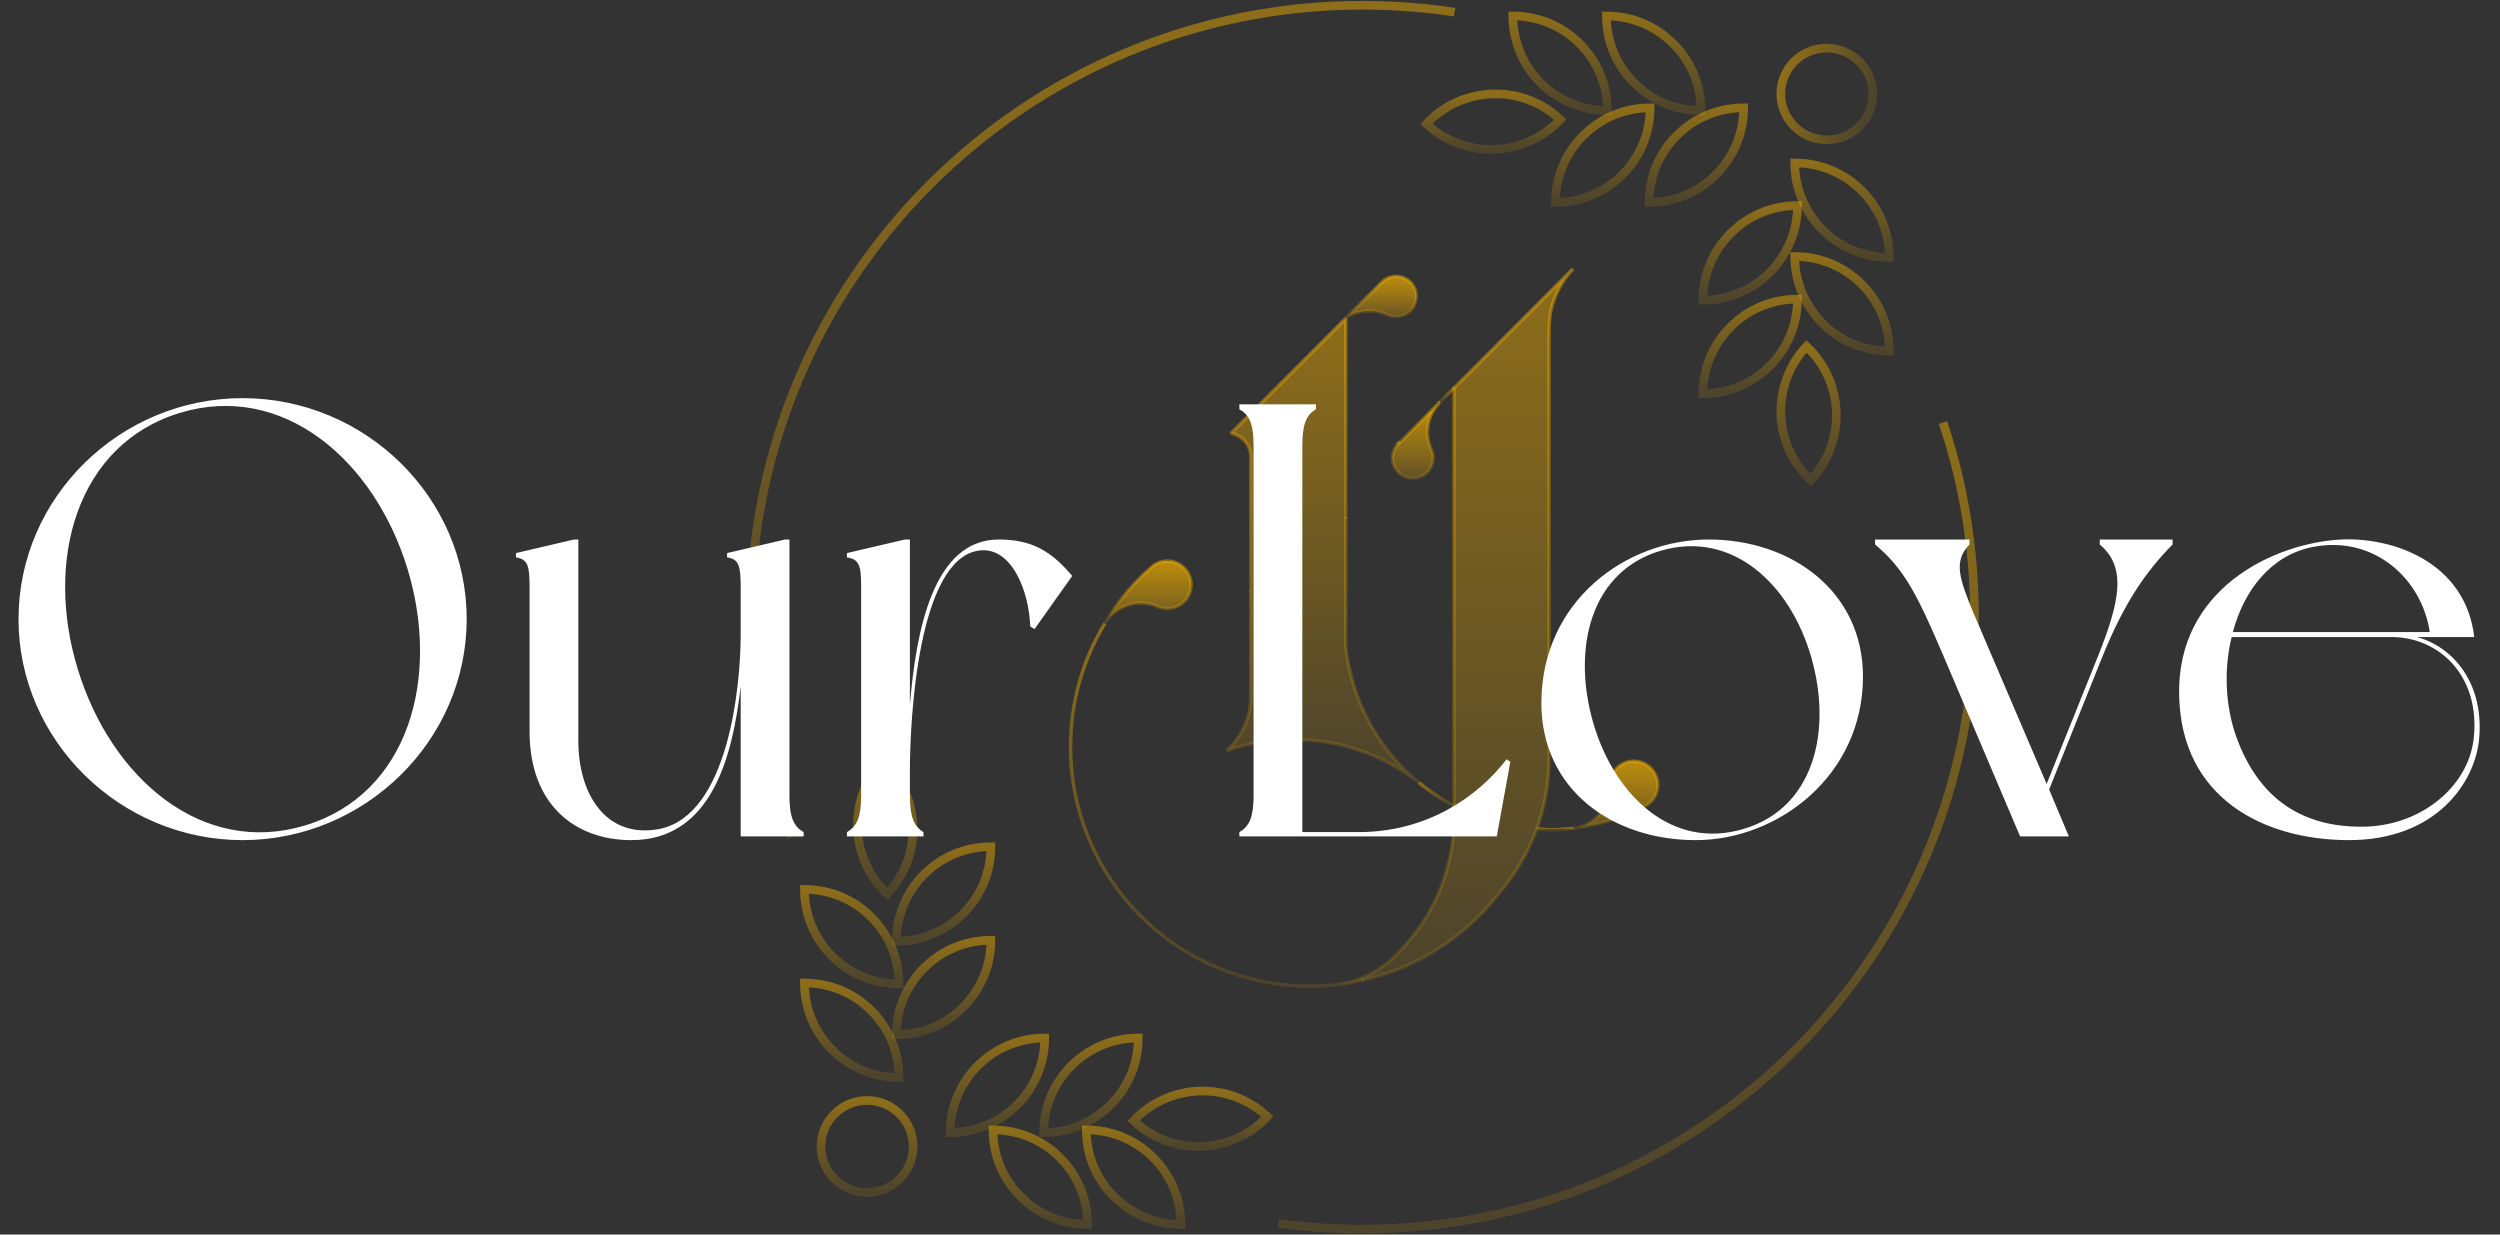 <svg width="810" height="400" viewBox="0 0 810 400" fill="none" xmlns="http://www.w3.org/2000/svg">
<rect x="0" y="0" width="810" height="400" fill="#333333" stroke="none"/>
<g clip-path="url(#clip0_354_200)">
<path d="M466.189 130.632C466.257 130.564 466.325 130.495 466.394 130.427C466.462 130.359 466.53 130.291 466.598 130.223" stroke="url(#paint0_linear_354_200)" stroke-opacity="0.5" stroke-width="1.122" stroke-miterlimit="10"/>
<path d="M405.164 191.725L404.96 191.929" stroke="url(#paint1_linear_354_200)" stroke-opacity="0.5" stroke-width="1.122" stroke-miterlimit="10"/>
<path d="M501.946 105.227C501.878 106.317 501.878 107.407 501.946 108.428H501.878V218.423V245.871C501.878 262.353 495.884 277.473 485.941 289.12C475.18 303.218 459.651 313.434 441.806 317.521C438.946 318.202 435.949 318.679 432.952 319.019C438.742 318.27 444.122 316.022 448.549 312.685C448.617 312.617 448.685 312.549 448.822 312.481C450.456 311.255 452.023 309.825 453.385 308.258C464.35 297.088 471.093 281.832 471.093 264.941V125.728L509.642 87.111C506.033 90.924 503.444 95.76 502.355 101.141C502.219 102.503 502.014 103.865 501.946 105.227Z" fill="url(#paint2_linear_354_200)" fill-opacity="0.5"/>
<path d="M501.946 105.227C501.878 106.317 501.878 107.407 501.946 108.428H501.878V218.423V245.871C501.878 262.353 495.884 277.473 485.941 289.12C475.18 303.218 459.651 313.434 441.806 317.521C438.946 318.202 435.949 318.679 432.952 319.019C438.742 318.27 444.122 316.022 448.549 312.685C448.617 312.617 448.685 312.549 448.822 312.481C450.456 311.255 452.023 309.825 453.385 308.258C464.35 297.088 471.093 281.832 471.093 264.941V125.728L509.642 87.111C506.033 90.924 503.444 95.76 502.355 101.141C502.219 102.503 502.014 103.865 501.946 105.227Z" stroke="url(#paint3_linear_354_200)" stroke-opacity="0.5" stroke-width="1.122" stroke-miterlimit="10" stroke-linejoin="bevel"/>
<path d="M471.297 125.524C470.14 126.681 467.62 129.27 466.666 130.155L471.297 125.524Z" stroke="url(#paint4_linear_354_200)" stroke-opacity="0.5" stroke-width="1.122" stroke-miterlimit="10" stroke-linejoin="bevel"/>
<path d="M435.949 167.683V167.752" stroke="url(#paint5_linear_354_200)" stroke-opacity="0.5" stroke-width="1.122" stroke-miterlimit="10"/>
<path d="M458.902 96.033C458.902 99.71 455.973 102.639 452.295 102.639C451.274 102.639 450.32 102.435 449.435 101.958C448.072 101.345 446.574 100.936 445.008 100.8C444.667 100.732 444.258 100.732 443.85 100.732C440.853 100.732 438.129 101.481 435.881 103.116L447.187 91.946L448.209 90.993C449.366 90.107 450.797 89.562 452.363 89.562C453.521 89.562 454.679 89.903 455.632 90.448C457.539 91.469 458.902 93.581 458.902 96.033Z" fill="url(#paint6_linear_354_200)" fill-opacity="0.5"/>
<path d="M458.902 96.033C458.902 99.71 455.973 102.639 452.295 102.639C451.274 102.639 450.32 102.435 449.435 101.958C448.072 101.345 446.574 100.936 445.008 100.8C444.667 100.732 444.258 100.732 443.85 100.732C440.853 100.732 438.129 101.481 435.881 103.116L447.187 91.946L448.209 90.993C449.366 90.107 450.797 89.562 452.363 89.562C453.521 89.562 454.679 89.903 455.632 90.448C457.539 91.469 458.902 93.581 458.902 96.033Z" fill="url(#paint7_linear_354_200)" fill-opacity="0.5" stroke="url(#paint8_linear_354_200)" stroke-opacity="0.5" stroke-width="1.122" stroke-miterlimit="10" stroke-linejoin="bevel"/>
<path d="M459.719 253.567C456.586 251.115 453.181 248.936 449.639 247.097C449.23 246.893 448.754 246.62 448.345 246.416L448.277 246.348C444.395 244.441 440.308 242.942 436.017 241.784C430.569 240.354 424.916 239.605 419.058 239.605C414.291 239.605 409.659 240.082 405.232 241.035C402.576 241.58 399.92 242.329 397.4 243.215C402.236 238.856 405.232 232.59 405.232 225.711V147.999C405.232 145.956 404.483 144.185 403.189 142.755C402.031 141.529 400.533 140.644 398.83 140.371L405.232 133.969L434.383 104.819L436.017 103.184V209.229C436.29 212.089 436.766 214.882 437.448 217.674C440.24 229.593 446.302 240.286 454.543 248.8C456.109 250.434 457.88 252.001 459.719 253.567Z" fill="url(#paint9_linear_354_200)" fill-opacity="0.5"/>
<path d="M459.719 253.567C456.586 251.115 453.181 248.936 449.639 247.097C449.23 246.893 448.754 246.62 448.345 246.416L448.277 246.348C444.395 244.441 440.308 242.942 436.017 241.784C430.569 240.354 424.916 239.605 419.058 239.605C414.291 239.605 409.659 240.082 405.232 241.035C402.576 241.58 399.92 242.329 397.4 243.215C402.236 238.856 405.232 232.59 405.232 225.711V147.999C405.232 145.956 404.483 144.185 403.189 142.755C402.031 141.529 400.533 140.644 398.83 140.371L405.232 133.969L434.383 104.819L436.017 103.184V209.229C436.29 212.089 436.766 214.882 437.448 217.674C440.24 229.593 446.302 240.286 454.543 248.8C456.109 250.434 457.88 252.001 459.719 253.567Z" stroke="url(#paint10_linear_354_200)" stroke-opacity="0.5" stroke-width="1.122" stroke-miterlimit="10" stroke-linejoin="bevel"/>
<path d="M463.874 145.956C464.214 146.705 464.35 147.523 464.35 148.408C464.35 152.086 461.354 155.014 457.744 155.014C455.292 155.014 453.112 153.652 452.023 151.677C451.478 150.724 451.137 149.634 451.137 148.408C451.137 146.841 451.682 145.411 452.568 144.321L452.636 144.253L453.589 143.3L453.657 143.232L466.257 130.632C463.942 133.084 462.511 136.353 462.511 139.963C462.511 140.371 462.511 140.712 462.58 141.12C462.716 142.619 463.056 143.981 463.601 145.275V145.343C463.669 145.547 463.805 145.752 463.874 145.956Z" fill="url(#paint11_linear_354_200)" fill-opacity="0.5"/>
<path d="M463.874 145.956C464.214 146.705 464.35 147.523 464.35 148.408C464.35 152.086 461.354 155.014 457.744 155.014C455.292 155.014 453.112 153.652 452.023 151.677C451.478 150.724 451.137 149.634 451.137 148.408C451.137 146.841 451.682 145.411 452.568 144.321L452.636 144.253L453.589 143.3L453.657 143.232L466.257 130.632C463.942 133.084 462.511 136.353 462.511 139.963C462.511 140.371 462.511 140.712 462.58 141.12C462.716 142.619 463.056 143.981 463.601 145.275V145.343C463.669 145.547 463.805 145.752 463.874 145.956Z" fill="url(#paint12_linear_354_200)" fill-opacity="0.5" stroke="url(#paint13_linear_354_200)" stroke-opacity="0.5" stroke-width="1.122" stroke-miterlimit="10" stroke-linejoin="bevel"/>
<path d="M459.719 253.567C460.332 254.044 460.877 254.521 461.49 254.929C461.49 254.929 461.49 254.929 461.558 254.997C464.555 257.313 467.824 259.424 471.229 261.195" stroke="url(#paint14_linear_354_200)" stroke-opacity="0.5" stroke-width="1.122" stroke-miterlimit="10"/>
<path d="M435.949 167.683C435.949 167.819 435.949 167.955 435.881 168.091" stroke="url(#paint15_linear_354_200)" stroke-opacity="0.5" stroke-width="1.122" stroke-miterlimit="10"/>
<path d="M497.928 268.619L502.15 268.823C504.67 268.823 507.122 268.687 509.574 268.415C509.71 268.415 509.779 268.415 509.915 268.347" stroke="url(#paint16_linear_354_200)" stroke-opacity="0.5" stroke-width="1.122" stroke-miterlimit="10"/>
<path d="M466.189 130.632C466.257 130.564 466.325 130.495 466.394 130.427C466.462 130.359 466.53 130.291 466.598 130.223" stroke="url(#paint17_linear_354_200)" stroke-opacity="0.5" stroke-width="1.122" stroke-miterlimit="10"/>
<path d="M537.158 254.384C537.158 257.245 535.592 259.765 533.208 261.127C533.208 261.127 533.208 261.127 533.14 261.127C533.003 261.195 532.867 261.263 532.663 261.332C532.663 261.332 532.595 261.331 532.595 261.4C525.648 265.009 517.952 267.393 509.847 268.347C516.521 267.529 521.629 261.808 521.629 254.929V254.793C521.629 254.589 521.629 254.453 521.629 254.248C521.697 250.026 525.103 246.62 529.394 246.62C533.685 246.688 537.158 250.162 537.158 254.384Z" fill="url(#paint18_linear_354_200)" fill-opacity="0.5"/>
<path d="M537.158 254.384C537.158 257.245 535.592 259.765 533.208 261.127C533.208 261.127 533.208 261.127 533.14 261.127C533.003 261.195 532.867 261.263 532.663 261.332C532.663 261.332 532.595 261.331 532.595 261.4C525.648 265.009 517.952 267.393 509.847 268.347C516.521 267.529 521.629 261.808 521.629 254.929V254.793C521.629 254.589 521.629 254.453 521.629 254.248C521.697 250.026 525.103 246.62 529.394 246.62C533.685 246.688 537.158 250.162 537.158 254.384Z" fill="url(#paint19_linear_354_200)" fill-opacity="0.5" stroke="url(#paint20_linear_354_200)" stroke-opacity="0.5" stroke-width="1.122" stroke-miterlimit="10" stroke-linejoin="bevel"/>
<path d="M385.821 190.839C385.072 195.062 381.054 197.855 376.831 197.105C376.286 197.037 375.81 196.833 375.333 196.697C375.333 196.697 375.333 196.697 375.265 196.697C375.197 196.629 375.06 196.629 374.992 196.56C374.992 196.56 374.924 196.56 374.924 196.492C373.971 196.084 373.017 195.811 371.995 195.607C367.568 194.79 363.21 196.288 360.213 199.217C359.464 199.898 358.782 200.715 358.238 201.601C358.169 201.737 358.101 201.873 358.033 202.009C358.578 200.988 359.191 199.966 359.804 199.012C363.414 193.291 367.909 188.183 372.949 183.892C373.153 183.756 373.29 183.62 373.494 183.416C373.494 183.416 373.562 183.416 373.562 183.347C375.197 182.122 377.376 181.509 379.556 181.917C383.778 182.666 386.571 186.685 385.821 190.839Z" fill="url(#paint21_linear_354_200)" fill-opacity="0.5"/>
<path d="M385.821 190.839C385.072 195.062 381.054 197.855 376.831 197.105C376.286 197.037 375.81 196.833 375.333 196.697C375.333 196.697 375.333 196.697 375.265 196.697C375.197 196.629 375.06 196.629 374.992 196.56C374.992 196.56 374.924 196.56 374.924 196.492C373.971 196.084 373.017 195.811 371.995 195.607C367.568 194.79 363.21 196.288 360.213 199.217C359.464 199.898 358.782 200.715 358.238 201.601C358.169 201.737 358.101 201.873 358.033 202.009C358.578 200.988 359.191 199.966 359.804 199.012C363.414 193.291 367.909 188.183 372.949 183.892C373.153 183.756 373.29 183.62 373.494 183.416C373.494 183.416 373.562 183.416 373.562 183.347C375.197 182.122 377.376 181.509 379.556 181.917C383.778 182.666 386.571 186.685 385.821 190.839Z" fill="url(#paint22_linear_354_200)" fill-opacity="0.5" stroke="url(#paint23_linear_354_200)" stroke-opacity="0.5" stroke-width="1.122" stroke-miterlimit="10" stroke-linejoin="bevel"/>
<path d="M453.589 143.232L452.568 144.253C452.908 143.845 453.249 143.504 453.589 143.232Z" stroke="url(#paint24_linear_354_200)" stroke-opacity="0.5" stroke-width="1.122" stroke-miterlimit="10"/>
<path d="M432.952 319.087C432.135 319.155 431.318 319.224 430.501 319.292C428.457 319.428 426.482 319.496 424.371 319.496C381.531 319.496 346.864 284.761 346.864 241.989C346.864 227.345 350.882 213.656 357.965 202.009" stroke="url(#paint25_linear_354_200)" stroke-opacity="0.5" stroke-width="1.122" stroke-miterlimit="10" stroke-linejoin="round"/>
<path d="M441.466 317.725C441.534 317.657 441.67 317.589 441.738 317.521" stroke="url(#paint26_linear_354_200)" stroke-opacity="0.5" stroke-width="1.122" stroke-miterlimit="10" stroke-linejoin="round"/>
<path d="M291.287 349.123C274.396 349.123 260.638 335.433 260.638 318.474C269.084 318.474 276.78 321.88 282.297 327.465C287.882 332.981 291.287 340.678 291.287 349.123Z" stroke="url(#paint27_linear_354_200)" stroke-opacity="0.5" stroke-width="2.806" stroke-miterlimit="10"/>
<path d="M321.05 304.648C304.16 304.648 290.402 318.338 290.402 335.297C298.847 335.297 306.543 331.892 312.06 326.307C317.645 320.722 321.05 313.094 321.05 304.648Z" stroke="url(#paint28_linear_354_200)" stroke-opacity="0.5" stroke-width="2.806" stroke-miterlimit="10"/>
<path d="M291.287 318.815C274.396 318.815 260.638 305.125 260.638 288.166C269.084 288.166 276.78 291.572 282.297 297.156C287.882 302.741 291.287 310.369 291.287 318.815Z" stroke="url(#paint29_linear_354_200)" stroke-opacity="0.5" stroke-width="2.806" stroke-miterlimit="10"/>
<path d="M321.05 274.34C304.16 274.34 290.402 288.03 290.402 304.989C298.847 304.989 306.543 301.584 312.06 295.999C317.645 290.482 321.05 282.786 321.05 274.34Z" stroke="url(#paint30_linear_354_200)" stroke-opacity="0.5" stroke-width="2.806" stroke-miterlimit="10"/>
<path d="M287.473 289.665C275.145 278.086 274.533 258.675 286.111 246.348C292.309 252.137 295.51 259.901 295.782 267.734C296.055 275.566 293.262 283.467 287.473 289.665Z" stroke="url(#paint31_linear_354_200)" stroke-opacity="0.5" stroke-width="2.806" stroke-miterlimit="10"/>
<path d="M307.837 366.967C307.837 350.077 321.527 336.319 338.486 336.319C338.486 344.764 335.081 352.46 329.496 357.977C323.979 363.494 316.351 366.967 307.837 366.967Z" stroke="url(#paint32_linear_354_200)" stroke-opacity="0.5" stroke-width="2.806" stroke-miterlimit="10"/>
<path d="M352.38 396.731C352.38 379.84 338.691 366.082 321.732 366.082C321.732 374.527 325.137 382.224 330.722 387.74C336.239 393.257 343.867 396.731 352.38 396.731Z" stroke="url(#paint33_linear_354_200)" stroke-opacity="0.5" stroke-width="2.806" stroke-miterlimit="10"/>
<path d="M338.146 366.967C338.146 350.077 351.835 336.319 368.794 336.319C368.794 344.764 365.389 352.46 359.804 357.977C354.287 363.494 346.591 366.967 338.146 366.967Z" stroke="url(#paint34_linear_354_200)" stroke-opacity="0.5" stroke-width="2.806" stroke-miterlimit="10"/>
<path d="M382.62 396.731C382.62 379.84 368.931 366.082 351.972 366.082C351.972 374.527 355.377 382.224 360.962 387.74C366.479 393.257 374.175 396.731 382.62 396.731Z" stroke="url(#paint35_linear_354_200)" stroke-opacity="0.5" stroke-width="2.806" stroke-miterlimit="10"/>
<path d="M367.296 363.153C378.874 350.826 398.285 350.213 410.613 361.791C404.824 367.989 397.059 371.19 389.227 371.463C381.394 371.735 373.494 368.943 367.296 363.153Z" stroke="url(#paint36_linear_354_200)" stroke-opacity="0.5" stroke-width="2.806" stroke-miterlimit="10"/>
<path d="M280.935 386.378C289.172 386.378 295.85 379.7 295.85 371.463C295.85 363.225 289.172 356.547 280.935 356.547C272.697 356.547 266.019 363.225 266.019 371.463C266.019 379.7 272.697 386.378 280.935 386.378Z" stroke="url(#paint37_linear_354_200)" stroke-opacity="0.5" stroke-width="2.806" stroke-miterlimit="10"/>
<path d="M581.497 52.784C598.387 52.784 612.145 66.474 612.145 83.433C603.7 83.433 596.004 80.027 590.487 74.442C584.97 68.926 581.497 61.229 581.497 52.784Z" stroke="url(#paint38_linear_354_200)" stroke-opacity="0.5" stroke-width="2.806" stroke-miterlimit="10"/>
<path d="M551.733 97.259C568.624 97.259 582.382 83.569 582.382 66.61C573.937 66.61 566.24 70.015 560.724 75.6C555.207 81.117 551.733 88.813 551.733 97.259Z" stroke="url(#paint39_linear_354_200)" stroke-opacity="0.5" stroke-width="2.806" stroke-miterlimit="10"/>
<path d="M581.497 83.092C598.387 83.092 612.145 96.782 612.145 113.741C603.7 113.741 596.004 110.335 590.487 104.751C584.97 99.166 581.497 91.537 581.497 83.092Z" stroke="url(#paint40_linear_354_200)" stroke-opacity="0.5" stroke-width="2.806" stroke-miterlimit="10"/>
<path d="M551.733 127.567C568.624 127.567 582.382 113.877 582.382 96.918C573.937 96.918 566.24 100.324 560.724 105.908C555.207 111.425 551.733 119.053 551.733 127.567Z" stroke="url(#paint41_linear_354_200)" stroke-opacity="0.5" stroke-width="2.806" stroke-miterlimit="10"/>
<path d="M585.311 112.242C597.638 123.821 598.251 143.232 586.673 155.559C580.475 149.77 577.274 142.006 577.001 134.173C576.797 126.341 579.521 118.372 585.311 112.242Z" stroke="url(#paint42_linear_354_200)" stroke-opacity="0.5" stroke-width="2.806" stroke-miterlimit="10"/>
<path d="M564.946 34.94C564.946 51.83 551.257 65.588 534.298 65.588C534.298 57.143 537.703 49.447 543.288 43.93C548.805 38.345 556.501 34.94 564.946 34.94Z" stroke="url(#paint43_linear_354_200)" stroke-opacity="0.5" stroke-width="2.806" stroke-miterlimit="10"/>
<path d="M520.471 5.176C520.471 22.067 534.161 35.825 551.12 35.825C551.12 27.38 547.715 19.683 542.13 14.166C536.545 8.582 528.917 5.176 520.471 5.176Z" stroke="url(#paint44_linear_354_200)" stroke-opacity="0.5" stroke-width="2.806" stroke-miterlimit="10"/>
<path d="M534.638 34.94C534.638 51.83 520.948 65.588 503.989 65.588C503.989 57.143 507.395 49.447 512.98 43.93C518.565 38.345 526.193 34.94 534.638 34.94Z" stroke="url(#paint45_linear_354_200)" stroke-opacity="0.5" stroke-width="2.806" stroke-miterlimit="10"/>
<path d="M490.163 5.176C490.163 22.067 503.853 35.825 520.812 35.825C520.812 27.38 517.407 19.683 511.822 14.166C506.305 8.582 498.609 5.176 490.163 5.176Z" stroke="url(#paint46_linear_354_200)" stroke-opacity="0.5" stroke-width="2.806" stroke-miterlimit="10"/>
<path d="M505.488 38.754C493.909 51.081 474.498 51.694 462.171 40.116C467.96 33.918 475.724 30.717 483.557 30.444C491.389 30.172 499.29 32.896 505.488 38.754Z" stroke="url(#paint47_linear_354_200)" stroke-opacity="0.5" stroke-width="2.806" stroke-miterlimit="10"/>
<path d="M606.177 34.77C608.553 26.922 604.088 18.624 596.204 16.237C588.319 13.85 580.002 18.277 577.625 26.125C575.249 33.973 579.714 42.271 587.598 44.658C595.482 47.045 603.8 42.618 606.177 34.77Z" stroke="url(#paint48_linear_354_200)" stroke-opacity="0.5" stroke-width="2.806" stroke-miterlimit="10"/>
<path d="M629.513 136.898C636.188 156.717 639.729 177.899 639.729 199.966C639.729 309.484 550.916 398.229 441.466 398.229C432.203 398.229 423.145 397.616 414.223 396.39" stroke="url(#paint49_linear_354_200)" stroke-opacity="0.5" stroke-width="2.806" stroke-miterlimit="10"/>
<path d="M256.416 271.412C247.902 249.276 243.203 225.166 243.203 199.966C243.203 90.516 332.016 1.703 441.466 1.703C451.614 1.703 461.558 2.452 471.297 3.95" stroke="url(#paint50_linear_354_200)" stroke-opacity="0.5" stroke-width="2.806" stroke-miterlimit="10"/>
</g>
<path d="M78.6 129C39 129 6 161 6 200.6C6 240 39 272.2 78.6 272.2C118.2 272.2 151.2 240 151.2 200.6C151.2 161 118.2 129 78.6 129ZM99 267.4C65.6 277.6 36 252.2 25.2 216.8C14.4 181.6 24.8 144 58.2 133.8C91.6 123.6 121.2 149 132 184.2C142.8 219.6 132.4 257.2 99 267.4ZM260.38 269.6C257.18 267.8 255.78 264.8 255.78 257.8V174.8H254.38L235.58 179.2C235.58 179.2 235.58 180.2 235.58 180.6C239.38 181.2 239.98 183.2 239.98 190.2V205.6C239.98 222.4 235.98 264.2 213.58 268.6C196.38 271.8 187.38 257.4 187.38 240V174.8H185.98L167.18 179.2C167.18 179.2 167.18 180.2 167.18 180.6C170.98 181.2 171.58 183.2 171.58 190.2V237C171.58 260.6 186.18 272.2 204.58 272.2C230.58 272.2 237.38 245 239.98 222.4V271H260.38C260.38 271 260.38 270 260.38 269.6ZM323.606 174.8C302.406 174.8 296.806 204.2 294.806 228.4V174.8H293.206L274.406 179.2C274.406 179.2 274.406 180.2 274.406 180.6C278.406 181.2 279.006 183.2 279.006 190.2V257.8C279.006 264.8 277.606 267.8 274.406 269.6C274.406 270 274.406 271 274.406 271H299.206C299.206 271 299.206 270 299.206 269.6C296.206 267.8 294.806 264.8 294.806 257.8V250C294.806 233 297.406 181.4 317.006 178.4C327.806 176.8 333.406 191.6 333.806 203L335.206 203.8L347.406 186.6C340.606 178.6 334.406 174.8 323.606 174.8ZM488.155 246C478.755 258.2 462.355 269.6 440.155 269.6H421.955V144.4C421.955 137.2 423.355 134.4 426.355 132.6C426.355 132.2 426.355 131 426.355 131H401.555C401.555 131 401.555 132.2 401.555 132.6C404.755 134.4 406.155 137.2 406.155 144.4V257.8C406.155 264.8 404.755 267.8 401.555 269.6C401.555 270 401.555 271 401.555 271H484.955L489.355 246.8L488.155 246ZM553.606 174.8C526.806 174.8 499.406 194.8 499.406 227.8C499.406 255.8 522.406 272.2 549.406 272.2C576.206 272.2 603.606 251.2 603.606 219.2C603.606 191.6 580.406 174.8 553.606 174.8ZM564.806 268.6C542.006 275.4 523.206 258.2 516.206 234.2C509.206 210 515.406 185 538.206 178.4C561.006 171.8 579.806 188.8 586.806 212.8C593.806 237 587.606 262 564.806 268.6ZM703.916 176.4V174.8H680.316V176.4C689.116 183.8 686.916 194.8 679.516 213.2L663.116 254L639.316 198.4C634.716 187.2 632.916 181.8 638.116 176.4V174.8H607.516V176.4C617.116 184.4 621.316 193 629.716 212.6L654.516 271H670.316L663.916 255.8L680.916 213.4C688.316 195 695.316 185.2 703.916 176.4ZM783.052 206.4H787.452C787.452 206.4 799.852 206.4 801.652 206.4C798.852 182.2 775.452 174 758.452 174.8C736.452 176 705.052 191 706.052 225.6C706.852 258.6 733.452 272.2 761.052 272.2C789.452 272.2 802.052 253.4 803.252 239.2C804.852 221 794.452 209.4 783.052 206.4ZM749.452 177.2C769.052 173.4 784.652 187.4 787.252 204.8H723.452C727.052 191.2 735.852 179.8 749.452 177.2ZM801.452 239.6C799.452 255.2 784.452 267 767.252 267.8C746.852 268.6 731.852 259.4 724.452 238.4C721.052 228.8 720.452 217 723.052 206.4H774.852C790.052 206.4 803.852 218.8 801.452 239.6Z" fill="white"/>
<defs>
<linearGradient id="paint0_linear_354_200" x1="466.394" y1="130.223" x2="466.394" y2="130.632" gradientUnits="userSpaceOnUse">
<stop stop-color="#E7A800"/>
<stop offset="1" stop-color="#E7A800" stop-opacity="0.28"/>
</linearGradient>
<linearGradient id="paint1_linear_354_200" x1="405.062" y1="191.725" x2="405.062" y2="191.929" gradientUnits="userSpaceOnUse">
<stop stop-color="#E7A800"/>
<stop offset="1" stop-color="#E7A800" stop-opacity="0.28"/>
</linearGradient>
<linearGradient id="paint2_linear_354_200" x1="471.297" y1="87.111" x2="471.297" y2="319.019" gradientUnits="userSpaceOnUse">
<stop stop-color="#E7A800"/>
<stop offset="1" stop-color="#E7A800" stop-opacity="0.28"/>
</linearGradient>
<linearGradient id="paint3_linear_354_200" x1="471.297" y1="87.111" x2="471.297" y2="319.019" gradientUnits="userSpaceOnUse">
<stop stop-color="#E7A800"/>
<stop offset="1" stop-color="#E7A800" stop-opacity="0.28"/>
</linearGradient>
<linearGradient id="paint4_linear_354_200" x1="468.982" y1="125.524" x2="468.982" y2="130.155" gradientUnits="userSpaceOnUse">
<stop stop-color="#E7A800"/>
<stop offset="1" stop-color="#E7A800" stop-opacity="0.28"/>
</linearGradient>
<linearGradient id="paint5_linear_354_200" x1="436.449" y1="167.683" x2="436.449" y2="167.752" gradientUnits="userSpaceOnUse">
<stop stop-color="#E7A800"/>
<stop offset="1" stop-color="#E7A800" stop-opacity="0.28"/>
</linearGradient>
<linearGradient id="paint6_linear_354_200" x1="447.391" y1="89.562" x2="447.391" y2="103.116" gradientUnits="userSpaceOnUse">
<stop stop-color="#E7A800"/>
<stop offset="1" stop-color="#E7A800" stop-opacity="0.28"/>
</linearGradient>
<linearGradient id="paint7_linear_354_200" x1="447.391" y1="89.562" x2="447.391" y2="103.116" gradientUnits="userSpaceOnUse">
<stop stop-color="#E7A800"/>
<stop offset="1" stop-color="#E7A800" stop-opacity="0.28"/>
</linearGradient>
<linearGradient id="paint8_linear_354_200" x1="447.391" y1="89.562" x2="447.391" y2="103.116" gradientUnits="userSpaceOnUse">
<stop stop-color="#E7A800"/>
<stop offset="1" stop-color="#E7A800" stop-opacity="0.28"/>
</linearGradient>
<linearGradient id="paint9_linear_354_200" x1="428.559" y1="103.184" x2="428.559" y2="253.567" gradientUnits="userSpaceOnUse">
<stop stop-color="#E7A800"/>
<stop offset="1" stop-color="#E7A800" stop-opacity="0.28"/>
</linearGradient>
<linearGradient id="paint10_linear_354_200" x1="428.559" y1="103.184" x2="428.559" y2="253.567" gradientUnits="userSpaceOnUse">
<stop stop-color="#E7A800"/>
<stop offset="1" stop-color="#E7A800" stop-opacity="0.28"/>
</linearGradient>
<linearGradient id="paint11_linear_354_200" x1="458.697" y1="130.632" x2="458.697" y2="155.014" gradientUnits="userSpaceOnUse">
<stop stop-color="#E7A800"/>
<stop offset="1" stop-color="#E7A800" stop-opacity="0.28"/>
</linearGradient>
<linearGradient id="paint12_linear_354_200" x1="458.697" y1="130.632" x2="458.697" y2="155.014" gradientUnits="userSpaceOnUse">
<stop stop-color="#E7A800"/>
<stop offset="1" stop-color="#E7A800" stop-opacity="0.28"/>
</linearGradient>
<linearGradient id="paint13_linear_354_200" x1="458.697" y1="130.632" x2="458.697" y2="155.014" gradientUnits="userSpaceOnUse">
<stop stop-color="#E7A800"/>
<stop offset="1" stop-color="#E7A800" stop-opacity="0.28"/>
</linearGradient>
<linearGradient id="paint14_linear_354_200" x1="465.474" y1="253.567" x2="465.474" y2="261.195" gradientUnits="userSpaceOnUse">
<stop stop-color="#E7A800"/>
<stop offset="1" stop-color="#E7A800" stop-opacity="0.28"/>
</linearGradient>
<linearGradient id="paint15_linear_354_200" x1="435.915" y1="167.683" x2="435.915" y2="168.091" gradientUnits="userSpaceOnUse">
<stop stop-color="#E7A800"/>
<stop offset="1" stop-color="#E7A800" stop-opacity="0.28"/>
</linearGradient>
<linearGradient id="paint16_linear_354_200" x1="503.921" y1="268.347" x2="503.921" y2="268.823" gradientUnits="userSpaceOnUse">
<stop stop-color="#E7A800"/>
<stop offset="1" stop-color="#E7A800" stop-opacity="0.28"/>
</linearGradient>
<linearGradient id="paint17_linear_354_200" x1="466.394" y1="130.223" x2="466.394" y2="130.632" gradientUnits="userSpaceOnUse">
<stop stop-color="#E7A800"/>
<stop offset="1" stop-color="#E7A800" stop-opacity="0.28"/>
</linearGradient>
<linearGradient id="paint18_linear_354_200" x1="523.502" y1="246.62" x2="523.502" y2="268.347" gradientUnits="userSpaceOnUse">
<stop stop-color="#E7A800"/>
<stop offset="1" stop-color="#E7A800" stop-opacity="0.28"/>
</linearGradient>
<linearGradient id="paint19_linear_354_200" x1="523.502" y1="246.62" x2="523.502" y2="268.347" gradientUnits="userSpaceOnUse">
<stop stop-color="#E7A800"/>
<stop offset="1" stop-color="#E7A800" stop-opacity="0.28"/>
</linearGradient>
<linearGradient id="paint20_linear_354_200" x1="523.502" y1="246.62" x2="523.502" y2="268.347" gradientUnits="userSpaceOnUse">
<stop stop-color="#E7A800"/>
<stop offset="1" stop-color="#E7A800" stop-opacity="0.28"/>
</linearGradient>
<linearGradient id="paint21_linear_354_200" x1="371.988" y1="181.791" x2="371.988" y2="202.009" gradientUnits="userSpaceOnUse">
<stop stop-color="#E7A800"/>
<stop offset="1" stop-color="#E7A800" stop-opacity="0.28"/>
</linearGradient>
<linearGradient id="paint22_linear_354_200" x1="371.988" y1="181.791" x2="371.988" y2="202.009" gradientUnits="userSpaceOnUse">
<stop stop-color="#E7A800"/>
<stop offset="1" stop-color="#E7A800" stop-opacity="0.28"/>
</linearGradient>
<linearGradient id="paint23_linear_354_200" x1="371.988" y1="181.791" x2="371.988" y2="202.009" gradientUnits="userSpaceOnUse">
<stop stop-color="#E7A800"/>
<stop offset="1" stop-color="#E7A800" stop-opacity="0.28"/>
</linearGradient>
<linearGradient id="paint24_linear_354_200" x1="453.078" y1="143.232" x2="453.078" y2="144.253" gradientUnits="userSpaceOnUse">
<stop stop-color="#E7A800"/>
<stop offset="1" stop-color="#E7A800" stop-opacity="0.28"/>
</linearGradient>
<linearGradient id="paint25_linear_354_200" x1="389.908" y1="202.009" x2="389.908" y2="319.496" gradientUnits="userSpaceOnUse">
<stop stop-color="#E7A800"/>
<stop offset="1" stop-color="#E7A800" stop-opacity="0.28"/>
</linearGradient>
<linearGradient id="paint26_linear_354_200" x1="441.602" y1="317.521" x2="441.602" y2="317.725" gradientUnits="userSpaceOnUse">
<stop stop-color="#E7A800"/>
<stop offset="1" stop-color="#E7A800" stop-opacity="0.28"/>
</linearGradient>
<linearGradient id="paint27_linear_354_200" x1="275.963" y1="318.474" x2="275.963" y2="349.123" gradientUnits="userSpaceOnUse">
<stop stop-color="#E7A800"/>
<stop offset="1" stop-color="#E7A800" stop-opacity="0.28"/>
</linearGradient>
<linearGradient id="paint28_linear_354_200" x1="305.726" y1="304.648" x2="305.726" y2="335.297" gradientUnits="userSpaceOnUse">
<stop stop-color="#E7A800"/>
<stop offset="1" stop-color="#E7A800" stop-opacity="0.28"/>
</linearGradient>
<linearGradient id="paint29_linear_354_200" x1="275.963" y1="288.166" x2="275.963" y2="318.815" gradientUnits="userSpaceOnUse">
<stop stop-color="#E7A800"/>
<stop offset="1" stop-color="#E7A800" stop-opacity="0.28"/>
</linearGradient>
<linearGradient id="paint30_linear_354_200" x1="305.726" y1="274.34" x2="305.726" y2="304.989" gradientUnits="userSpaceOnUse">
<stop stop-color="#E7A800"/>
<stop offset="1" stop-color="#E7A800" stop-opacity="0.28"/>
</linearGradient>
<linearGradient id="paint31_linear_354_200" x1="286.806" y1="246.348" x2="286.806" y2="289.665" gradientUnits="userSpaceOnUse">
<stop stop-color="#E7A800"/>
<stop offset="1" stop-color="#E7A800" stop-opacity="0.28"/>
</linearGradient>
<linearGradient id="paint32_linear_354_200" x1="323.162" y1="336.319" x2="323.162" y2="366.967" gradientUnits="userSpaceOnUse">
<stop stop-color="#E7A800"/>
<stop offset="1" stop-color="#E7A800" stop-opacity="0.28"/>
</linearGradient>
<linearGradient id="paint33_linear_354_200" x1="337.056" y1="366.082" x2="337.056" y2="396.731" gradientUnits="userSpaceOnUse">
<stop stop-color="#E7A800"/>
<stop offset="1" stop-color="#E7A800" stop-opacity="0.28"/>
</linearGradient>
<linearGradient id="paint34_linear_354_200" x1="353.47" y1="336.319" x2="353.47" y2="366.967" gradientUnits="userSpaceOnUse">
<stop stop-color="#E7A800"/>
<stop offset="1" stop-color="#E7A800" stop-opacity="0.28"/>
</linearGradient>
<linearGradient id="paint35_linear_354_200" x1="367.296" y1="366.082" x2="367.296" y2="396.731" gradientUnits="userSpaceOnUse">
<stop stop-color="#E7A800"/>
<stop offset="1" stop-color="#E7A800" stop-opacity="0.28"/>
</linearGradient>
<linearGradient id="paint36_linear_354_200" x1="388.954" y1="353.492" x2="388.954" y2="371.481" gradientUnits="userSpaceOnUse">
<stop stop-color="#E7A800"/>
<stop offset="1" stop-color="#E7A800" stop-opacity="0.28"/>
</linearGradient>
<linearGradient id="paint37_linear_354_200" x1="280.935" y1="356.547" x2="280.935" y2="386.378" gradientUnits="userSpaceOnUse">
<stop stop-color="#E7A800"/>
<stop offset="1" stop-color="#E7A800" stop-opacity="0.28"/>
</linearGradient>
<linearGradient id="paint38_linear_354_200" x1="596.821" y1="52.784" x2="596.821" y2="83.433" gradientUnits="userSpaceOnUse">
<stop stop-color="#E7A800"/>
<stop offset="1" stop-color="#E7A800" stop-opacity="0.28"/>
</linearGradient>
<linearGradient id="paint39_linear_354_200" x1="567.058" y1="66.61" x2="567.058" y2="97.259" gradientUnits="userSpaceOnUse">
<stop stop-color="#E7A800"/>
<stop offset="1" stop-color="#E7A800" stop-opacity="0.28"/>
</linearGradient>
<linearGradient id="paint40_linear_354_200" x1="596.821" y1="83.092" x2="596.821" y2="113.741" gradientUnits="userSpaceOnUse">
<stop stop-color="#E7A800"/>
<stop offset="1" stop-color="#E7A800" stop-opacity="0.28"/>
</linearGradient>
<linearGradient id="paint41_linear_354_200" x1="567.058" y1="96.918" x2="567.058" y2="127.567" gradientUnits="userSpaceOnUse">
<stop stop-color="#E7A800"/>
<stop offset="1" stop-color="#E7A800" stop-opacity="0.28"/>
</linearGradient>
<linearGradient id="paint42_linear_354_200" x1="585.981" y1="112.242" x2="585.981" y2="155.559" gradientUnits="userSpaceOnUse">
<stop stop-color="#E7A800"/>
<stop offset="1" stop-color="#E7A800" stop-opacity="0.28"/>
</linearGradient>
<linearGradient id="paint43_linear_354_200" x1="549.622" y1="34.94" x2="549.622" y2="65.588" gradientUnits="userSpaceOnUse">
<stop stop-color="#E7A800"/>
<stop offset="1" stop-color="#E7A800" stop-opacity="0.28"/>
</linearGradient>
<linearGradient id="paint44_linear_354_200" x1="535.796" y1="5.176" x2="535.796" y2="35.825" gradientUnits="userSpaceOnUse">
<stop stop-color="#E7A800"/>
<stop offset="1" stop-color="#E7A800" stop-opacity="0.28"/>
</linearGradient>
<linearGradient id="paint45_linear_354_200" x1="519.314" y1="34.94" x2="519.314" y2="65.588" gradientUnits="userSpaceOnUse">
<stop stop-color="#E7A800"/>
<stop offset="1" stop-color="#E7A800" stop-opacity="0.28"/>
</linearGradient>
<linearGradient id="paint46_linear_354_200" x1="505.488" y1="5.176" x2="505.488" y2="35.825" gradientUnits="userSpaceOnUse">
<stop stop-color="#E7A800"/>
<stop offset="1" stop-color="#E7A800" stop-opacity="0.28"/>
</linearGradient>
<linearGradient id="paint47_linear_354_200" x1="483.829" y1="30.426" x2="483.829" y2="48.415" gradientUnits="userSpaceOnUse">
<stop stop-color="#E7A800"/>
<stop offset="1" stop-color="#E7A800" stop-opacity="0.28"/>
</linearGradient>
<linearGradient id="paint48_linear_354_200" x1="577.625" y1="26.125" x2="606.177" y2="34.77" gradientUnits="userSpaceOnUse">
<stop stop-color="#E7A800"/>
<stop offset="1" stop-color="#E7A800" stop-opacity="0.28"/>
</linearGradient>
<linearGradient id="paint49_linear_354_200" x1="526.976" y1="136.898" x2="526.976" y2="398.229" gradientUnits="userSpaceOnUse">
<stop stop-color="#E7A800"/>
<stop offset="1" stop-color="#E7A800" stop-opacity="0.28"/>
</linearGradient>
<linearGradient id="paint50_linear_354_200" x1="357.25" y1="1.703" x2="357.25" y2="271.412" gradientUnits="userSpaceOnUse">
<stop stop-color="#E7A800"/>
<stop offset="1" stop-color="#E7A800" stop-opacity="0.28"/>
</linearGradient>
<clipPath id="clip0_354_200">
<rect width="400" height="400" fill="white" transform="translate(241.5)"/>
</clipPath>
</defs>
</svg>
